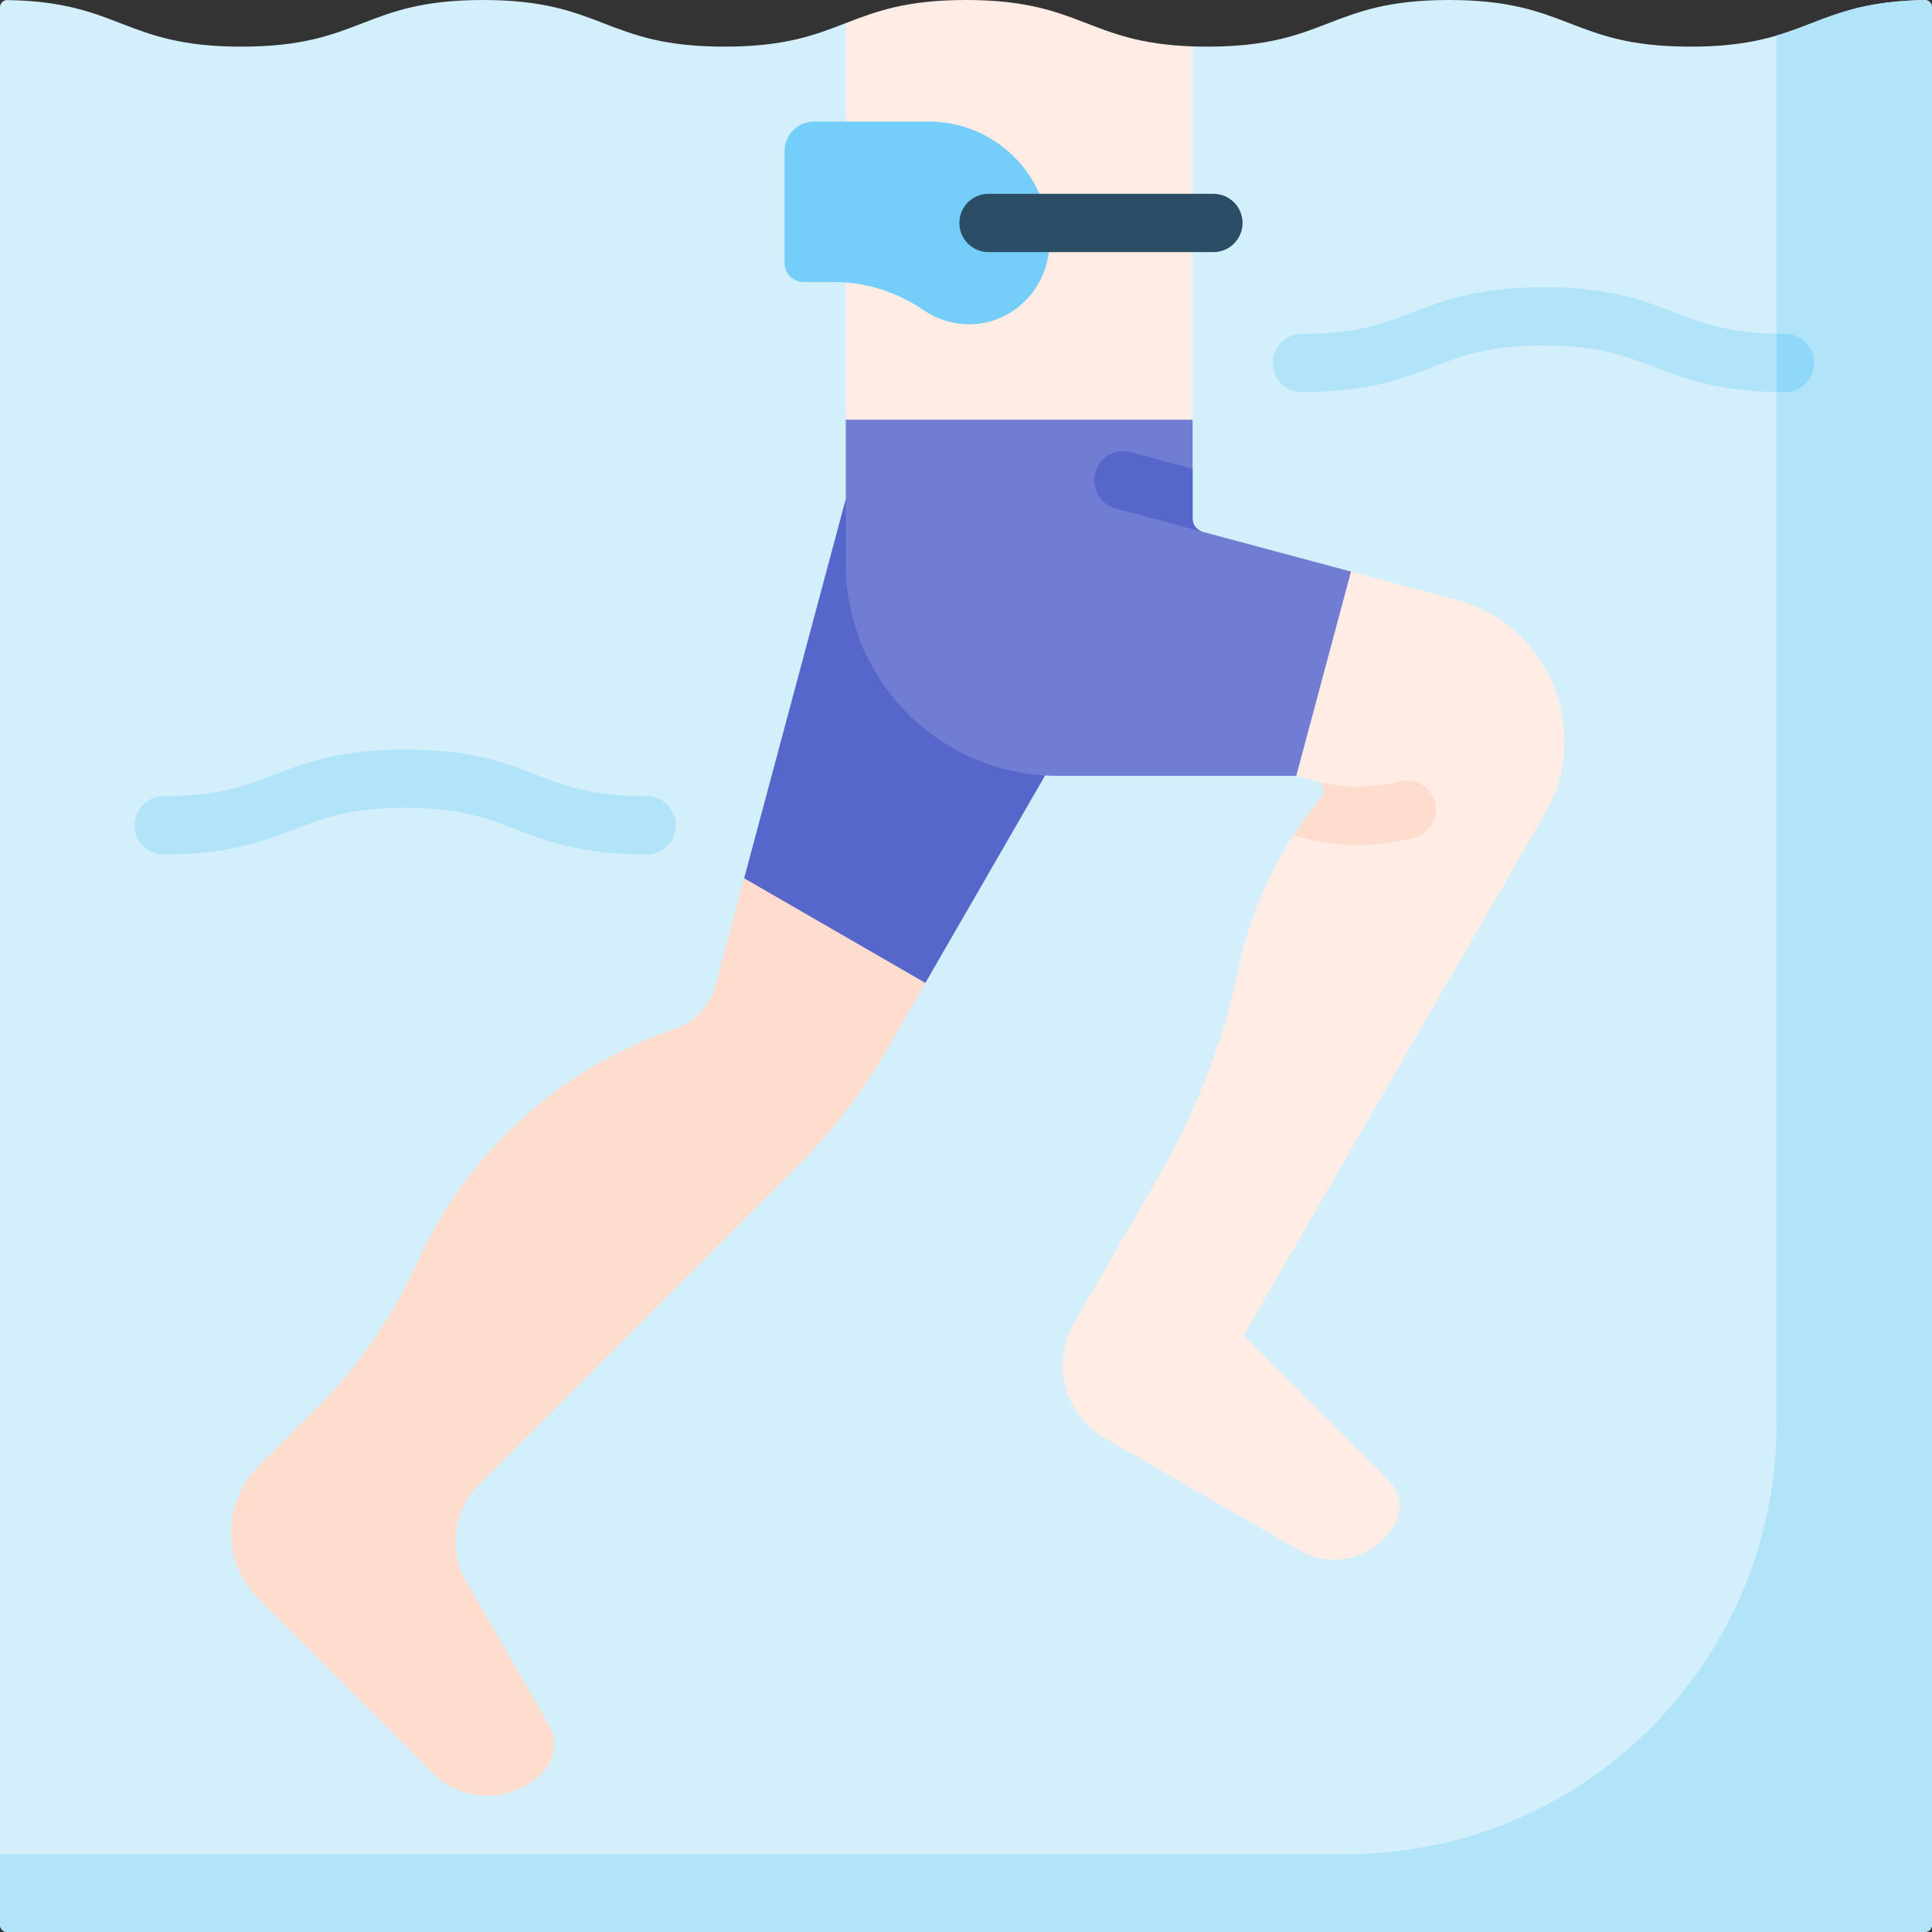 <svg width="512" height="512" viewBox="0 0 512 512" fill="none" xmlns="http://www.w3.org/2000/svg">
<rect x="0" y="0" width="512" height="512" fill="#333333" stroke="none"/>
<g clip-path="url(#clip0_183_1011)">
<g clip-path="url(#clip1_183_1011)">
<path d="M512 1.913C511.999 1.66 511.948 1.411 511.85 1.178C511.752 0.945 511.608 0.735 511.427 0.558C511.247 0.381 511.033 0.243 510.798 0.15C510.563 0.056 510.312 0.011 510.06 0.016C479.985 0.505 479.338 12.363 447.996 12.363C415.994 12.362 415.994 0 383.992 0C351.991 0 351.991 12.362 319.991 12.362C318.62 12.362 317.307 12.339 316.049 12.296L263.091 20.452L224.148 6.122C216.097 9.232 208.098 12.362 191.996 12.362C159.996 12.362 159.996 0 127.996 0C95.996 0 95.996 12.362 63.997 12.362C32.659 12.362 32.012 0.505 1.94 0.015C1.687 0.01 1.436 0.056 1.202 0.149C0.967 0.242 0.753 0.381 0.572 0.558C0.392 0.734 0.248 0.945 0.15 1.178C0.052 1.41 0.001 1.66 0 1.913L0 510.105C0 511.151 0.849 512 1.896 512H510.104C510.607 512 511.089 511.8 511.445 511.445C511.8 511.089 512 510.607 512 510.104V1.913Z" fill="#D3EFFB"/>
<path d="M224.147 6.122V111.239L268.762 122.113L316.048 111.239V12.296C287.932 11.325 286.62 0 255.991 0C240.095 0 232.095 3.051 224.147 6.122Z" fill="#FFECE4"/>
<path d="M510.06 0.016C489.703 0.347 482.829 5.886 470.793 9.432V377.346C470.793 440.335 419.73 491.397 356.742 491.397H0V510.105C0 511.151 0.849 512 1.896 512H510.104C510.607 512 511.089 511.8 511.445 511.445C511.8 511.089 512 510.607 512 510.104V1.913C511.999 1.66 511.948 1.411 511.85 1.178C511.752 0.945 511.608 0.735 511.427 0.558C511.247 0.381 511.033 0.243 510.798 0.15C510.563 0.056 510.312 0.011 510.06 0.016Z" fill="#B1E4F9"/>
<path d="M246.2 32.227H215.704C213.641 32.227 211.663 33.047 210.205 34.505C208.746 35.964 207.927 37.942 207.927 40.005V69.734C207.927 71.062 208.454 72.335 209.393 73.274C210.332 74.213 211.605 74.74 212.933 74.74H221.159C229.659 74.74 237.874 77.477 244.898 82.263C248.538 84.746 252.862 86.031 257.267 85.939C269.034 85.716 278.255 75.674 278.108 63.907L278.106 63.737C277.886 46.272 263.666 32.227 246.2 32.227Z" fill="#75CEF9"/>
<path d="M369.761 403.735C371.824 399.992 371.047 395.313 368.025 392.291L329.609 353.875L409.404 215.666C422.125 193.633 410.484 165.531 385.91 158.946L358.026 151.475L337.292 172.878L343.523 205.599L352.901 208.111L342.747 221.387C335.705 232.291 330.743 244.405 328.111 257.117C324.055 276.718 316.509 295.43 306.501 312.764L284.64 350.629C278.468 361.319 282.131 374.987 292.821 381.159L344.25 410.851C353.225 416.034 364.734 412.857 369.761 403.735Z" fill="#FFECE4"/>
<path d="M126.939 393.477C123.634 396.782 121.511 401.085 120.901 405.72C120.291 410.354 121.228 415.061 123.565 419.109L145.385 456.902C147.743 460.985 147.234 466.193 143.967 469.593C136.007 477.877 122.836 477.977 114.751 469.891L68.427 423.567C58.799 413.939 58.799 398.328 68.427 388.699L84.031 373.095C95.201 361.924 104.12 348.752 110.664 334.373C116.413 321.739 124.385 310.242 134.201 300.429C146.772 287.856 162.067 278.344 178.903 272.63C181.486 271.75 183.812 270.247 185.675 268.254C187.538 266.26 188.881 263.839 189.585 261.203L197.209 232.751L234.732 226.437L245.235 260.479L235.055 278.111C228.516 289.437 220.521 299.856 211.273 309.104L126.939 393.477Z" fill="#FFDDCE"/>
<path d="M224.147 132.209L197.206 232.753L245.233 260.481L276.973 205.505L224.147 132.209Z" fill="#5766CB"/>
<path d="M318.736 140.942L358.026 151.475L343.524 205.599L280.277 205.601C249.278 205.602 224.148 180.472 224.148 149.473V111.24H316.049V137.44C316.049 138.238 316.312 139.014 316.798 139.647C317.284 140.281 317.965 140.736 318.736 140.942Z" fill="#707DD3"/>
<path d="M171.391 226.439C153.951 226.439 144.737 222.879 136.607 219.739C129.07 216.827 121.951 214.077 107.392 214.077C92.833 214.077 85.713 216.828 78.176 219.739C70.047 222.88 60.832 226.439 43.392 226.439C41.343 226.439 39.378 225.625 37.929 224.176C36.48 222.728 35.666 220.762 35.666 218.713C35.666 216.664 36.48 214.699 37.929 213.25C39.378 211.801 41.343 210.987 43.392 210.987C57.951 210.987 65.07 208.237 72.607 205.325C80.736 202.185 89.951 198.625 107.391 198.625C124.831 198.625 134.045 202.185 142.174 205.325C149.711 208.237 156.83 210.987 171.389 210.987C173.438 210.987 175.403 211.801 176.852 213.25C178.301 214.699 179.115 216.664 179.115 218.713C179.115 219.728 178.916 220.733 178.528 221.67C178.14 222.607 177.571 223.459 176.854 224.177C176.136 224.894 175.285 225.463 174.347 225.852C173.41 226.24 172.406 226.44 171.391 226.439ZM473.024 103.922C455.582 103.922 446.368 100.363 438.238 97.222C430.7 94.311 423.581 91.56 409.02 91.56C394.46 91.56 387.34 94.311 379.803 97.222C371.673 100.363 362.459 103.922 345.018 103.922C342.969 103.922 341.004 103.108 339.555 101.66C338.106 100.211 337.292 98.246 337.292 96.196C337.292 94.147 338.106 92.182 339.555 90.733C341.004 89.284 342.969 88.47 345.018 88.47C359.578 88.47 366.697 85.72 374.234 82.808C382.364 79.668 391.578 76.108 409.019 76.108C426.461 76.108 435.675 79.667 443.805 82.808C451.343 85.719 458.462 88.47 473.023 88.47C475.072 88.47 477.037 89.284 478.486 90.733C479.935 92.182 480.749 94.147 480.75 96.196C480.75 98.245 479.936 100.21 478.487 101.659C477.038 103.108 475.073 103.922 473.024 103.922Z" fill="#B1E4F9"/>
<path d="M470.793 103.901C471.522 103.914 472.265 103.921 473.024 103.921C474.039 103.921 475.043 103.721 475.981 103.333C476.918 102.945 477.77 102.376 478.487 101.658C479.205 100.941 479.774 100.089 480.162 99.152C480.55 98.215 480.75 97.21 480.75 96.195C480.75 95.181 480.55 94.176 480.162 93.239C479.774 92.301 479.205 91.45 478.487 90.732C477.77 90.015 476.918 89.446 475.981 89.057C475.043 88.669 474.039 88.469 473.024 88.469C472.26 88.469 471.517 88.461 470.793 88.447V103.901Z" fill="#90D8F9"/>
<path d="M350.22 211.212C347.527 214.451 345.032 217.849 342.747 221.388L342.867 221.422L344.899 221.966C349.806 223.28 354.852 223.938 359.9 223.938C364.948 223.938 369.997 223.28 374.905 221.965C376.861 221.413 378.52 220.114 379.525 218.347C380.529 216.581 380.797 214.49 380.271 212.528C379.745 210.565 378.468 208.889 376.715 207.861C374.961 206.834 372.874 206.538 370.905 207.039C363.696 208.968 356.107 208.968 348.898 207.04C350.733 207.53 351.434 209.751 350.22 211.212Z" fill="#FFDDCE"/>
<path d="M321.566 66.811H261.964C259.915 66.811 257.95 65.997 256.501 64.549C255.052 63.1 254.238 61.134 254.238 59.085C254.238 57.036 255.052 55.071 256.501 53.622C257.95 52.173 259.915 51.359 261.964 51.359H321.566C323.615 51.359 325.58 52.173 327.029 53.622C328.478 55.071 329.292 57.036 329.292 59.085C329.292 61.134 328.478 63.1 327.029 64.549C325.58 65.997 323.615 66.811 321.566 66.811Z" fill="#2B4D66"/>
<path d="M316.048 137.439V124.223L299.603 119.816C297.634 119.316 295.547 119.611 293.794 120.639C292.041 121.666 290.763 123.342 290.237 125.305C289.711 127.268 289.979 129.358 290.983 131.125C291.988 132.891 293.647 134.191 295.603 134.742L318.736 140.941C317.965 140.735 317.284 140.279 316.798 139.646C316.312 139.013 316.048 138.237 316.048 137.439Z" fill="#5766CB"/>
</g>
</g>
<defs>
<clipPath id="clip0_183_1011">
<rect width="512" height="512" fill="white"/>
</clipPath>
<clipPath id="clip1_183_1011">
<rect width="512" height="512" fill="white"/>
</clipPath>
</defs>
</svg>
